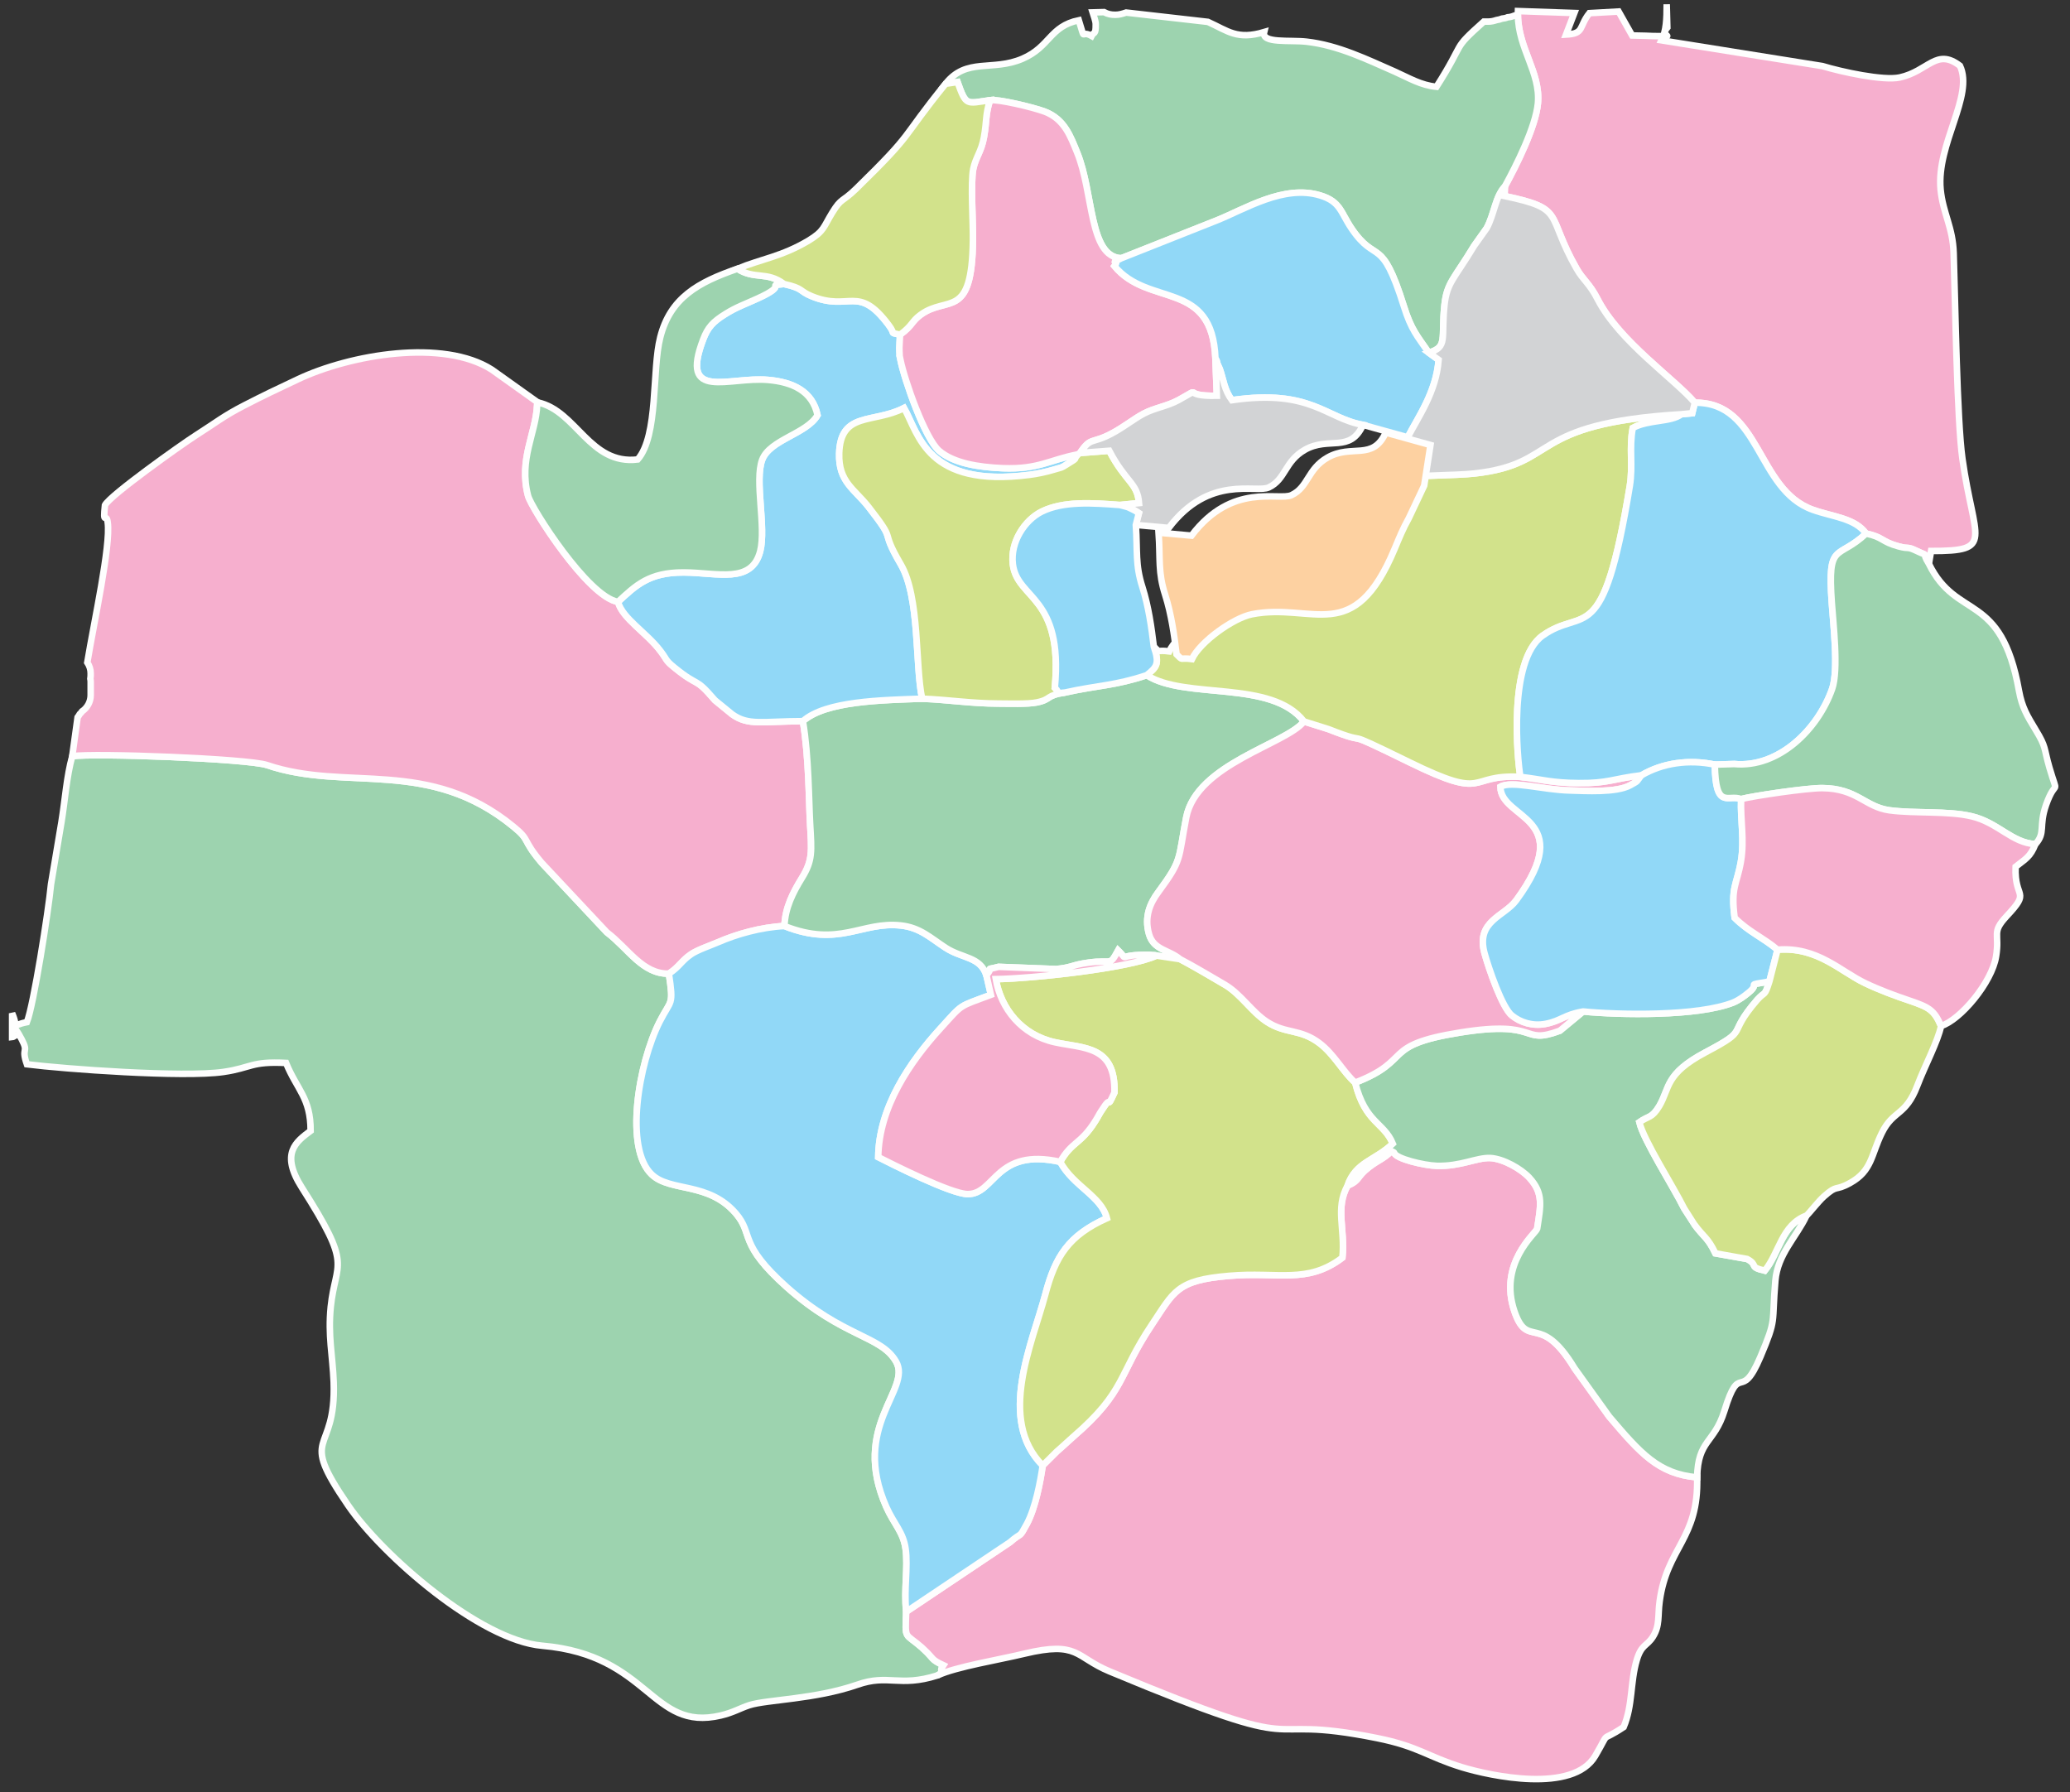 <svg viewBox="0 0 134 116" fill="none" xmlns="http://www.w3.org/2000/svg">
        <rect x="0" y="0" width="134" height="116" fill="#333333" stroke="none"/>
        <path fill-rule="evenodd" clip-rule="evenodd" class="state-map-path" id="imo_state_e8BU3QiOY"
            d="M60.682 108.446C61.369 108.073 60.662 108.389 61.07 107.786C60.244 107.403 60.463 107.365 59.827 106.781C59.777 106.733 59.717 106.685 59.677 106.637C58.553 105.652 58.593 106.197 58.662 104.322C58.503 102.867 58.792 101.451 58.623 100.245C58.473 99.164 57.876 98.657 57.379 97.547C55.041 92.293 59.05 89.939 58.006 88.131C57.031 86.437 54.613 86.581 50.941 83.318C47.738 80.457 48.822 79.921 47.628 78.533C45.847 76.476 43.4 77.165 42.196 76.026C40.405 74.342 41.32 68.859 42.713 66.112C43.449 64.668 43.619 65.136 43.3 63.022C41.579 63.05 40.703 61.424 39.281 60.342L35.072 55.854C33.729 54.266 34.385 54.438 33.231 53.5C27.719 48.984 22.426 51.271 17.282 49.52C16.068 49.108 6.079 48.725 4.676 48.946C4.308 50.266 4.208 51.807 3.979 53.204L3.303 57.232C3.133 59.003 2.168 65.098 1.741 66.16C0.566 66.39 1.273 66.706 0.785 65.586V67.127C0.895 67.117 0.994 67.002 1.024 67.012C1.084 67.012 0.755 66.055 1.402 67.27C1.89 68.198 1.343 67.758 1.741 68.888C4.168 69.194 11.889 69.758 14.456 69.385C16.307 69.117 16.217 68.686 18.516 68.801C19.232 70.552 20.108 71.05 20.108 73.194C19.162 73.902 18.128 74.648 19.54 76.868C22.884 82.102 21.729 81.557 21.411 84.581C21.222 86.466 21.53 87.7 21.6 89.461C21.769 94.332 19.232 92.619 22.525 97.422C24.724 100.657 31.072 106.178 35.102 106.523C42.086 107.126 42.126 112.101 46.653 111.039C47.469 110.848 47.897 110.57 48.514 110.369C49.658 110.006 52.752 109.996 55.489 109.049C57.518 108.331 58.195 109.231 60.682 108.446Z"
            fill="#9DD3AF" stroke="#FEFEFE" stroke-width="0.423" />
        <path fill-rule="evenodd" clip-rule="evenodd" class="state-map-path" id="imo_state_XnqbQOfhK"
            d="M87.228 76.753C86.422 78.217 87.089 79.557 86.9 81.404C84.611 83.136 82.76 82.303 79.557 82.581C76.144 82.868 76.005 83.595 74.552 85.758C72.353 89.049 72.89 90.045 69.468 93.001C69.05 93.365 68.861 93.566 68.423 93.939L67.498 94.858C67.349 95.901 67.03 97.585 66.483 98.619C65.926 99.642 66.214 99.097 65.378 99.824L58.662 104.322C58.593 106.197 58.553 105.652 59.677 106.637C59.717 106.685 59.777 106.733 59.827 106.781C60.463 107.365 60.244 107.403 61.07 107.786C60.662 108.389 61.369 108.073 60.682 108.446C61.886 107.881 64.781 107.413 66.304 107.039C69.836 106.197 69.587 107.25 71.816 108.178C85.815 114.015 80.731 110.81 89.148 112.503C91.825 113.039 92.422 113.709 94.64 114.388C96.491 114.953 101.834 116.101 103.267 113.652C104.321 111.853 103.456 112.886 105.107 111.786C105.704 110.379 105.525 108.896 105.953 107.451C106.262 106.417 106.6 106.57 106.998 105.949C107.465 105.212 107.306 104.59 107.436 103.652C107.913 100.121 109.973 99.633 109.863 95.624C107.356 95.403 106.192 94.064 104.172 91.691L101.933 88.571C99.685 84.858 98.909 87.394 98.043 84.897C96.969 81.777 99.416 79.835 99.506 79.538C99.735 78.045 99.934 77.251 99.008 76.237C98.481 75.662 97.317 74.993 96.461 74.954C95.556 74.926 94.581 75.5 93.019 75.461C92.143 75.433 90.382 74.993 90.263 74.638C90.233 74.552 90.133 74.552 90.073 74.514C89.516 75.04 89.228 75.079 88.621 75.547C87.765 76.208 88.094 76.361 87.228 76.753Z"
            fill="#F6AFCE" stroke="#FEFEFE" stroke-width="0.423" />
        <path fill-rule="evenodd" clip-rule="evenodd" class="state-map-path" id="imo_state_muuw91lGE"
            d="M4.676 48.946C6.079 48.725 16.068 49.108 17.282 49.52C22.426 51.271 27.719 48.984 33.231 53.5C34.385 54.438 33.729 54.266 35.072 55.854L39.281 60.342C40.703 61.424 41.579 63.05 43.3 63.022C44.007 62.553 44.096 62.208 44.733 61.768C45.131 61.491 46.026 61.184 46.514 60.974C47.658 60.476 49.26 60.007 50.782 59.94C50.822 58.763 51.33 57.768 51.917 56.821C52.623 55.673 52.543 55.098 52.444 53.347C52.354 51.749 52.364 48.993 51.976 46.678C49.32 46.687 48.454 46.984 47.399 46.237L46.285 45.328C44.902 43.721 45.33 44.572 43.639 43.194C43.041 42.706 43.201 42.716 42.753 42.132C41.847 40.936 40.285 40.027 40.007 38.955C38.067 38.649 34.395 32.889 34.186 32.094C33.559 29.721 34.704 28.047 34.773 26.19C34.783 26.123 34.783 26.095 34.813 26.047L31.848 23.932C28.704 21.913 22.675 22.937 19.252 24.564C17.948 25.176 17.023 25.616 15.799 26.248C14.476 26.927 13.969 27.358 12.675 28.181C11.76 28.764 7.123 32.056 6.795 32.697C6.646 34.113 6.884 33.099 6.974 33.826C7.173 35.329 6.089 40.238 5.651 42.879C5.79 43.089 5.87 43.328 5.87 43.587C5.87 43.702 5.87 43.826 5.85 43.941C5.86 43.998 5.87 44.056 5.87 44.113V44.993C5.87 45.414 5.661 45.807 5.312 46.046C5.273 46.113 5.223 46.161 5.163 46.218C5.123 46.295 5.074 46.362 5.024 46.429L4.676 48.946Z"
            fill="#F6AFCE" stroke="#FEFEFE" stroke-width="0.423" />
        <path fill-rule="evenodd" clip-rule="evenodd" class="state-map-path" id="imo_state_VNLehIxO8"
            d="M106.998 2.334L106.54 2.315L105.655 2.296L104.779 0.746L102.889 0.851C102.172 1.76 102.59 2.172 101.376 2.239L101.914 0.842L98.262 0.717C98.172 3.043 99.745 4.612 99.555 6.688C99.406 8.239 98.143 10.736 97.416 12.066L97.396 12.688C101.396 13.53 100.033 13.836 102.053 17.377C102.491 18.152 102.889 18.324 103.426 19.377C104.839 22.114 108.391 24.516 109.714 26.066C113.982 26.018 113.704 31.702 117.345 32.994C118.659 33.463 120.062 33.53 120.798 34.534C121.912 34.764 121.773 35.061 122.907 35.367C123.663 35.568 123.385 35.338 124.061 35.654C125.007 36.104 124.31 35.616 124.867 36.496L125.007 35.664C129.166 35.673 127.783 35.013 127.036 29.692C126.688 27.224 126.579 19.731 126.469 16.392C126.42 14.707 125.773 13.798 125.624 12.267C125.345 9.31 127.793 6.2 126.877 4.258C125.345 3.081 124.838 4.602 122.977 5.014C121.912 5.243 119.206 4.65 117.972 4.277L107.555 2.612C107.863 2 107.893 1.234 107.893 0.277L107.933 1.779C107.346 2.449 108.779 2.334 106.998 2.334Z"
            fill="#F6AFCE" stroke="#FEFEFE" stroke-width="0.423" />
        <path fill-rule="evenodd" clip-rule="evenodd" class="state-map-path" id="imo_state_LfLrmv6EM"
            d="M43.3 63.022C43.618 65.136 43.449 64.668 42.713 66.112C41.32 68.859 40.405 74.342 42.196 76.026C43.4 77.165 45.847 76.476 47.628 78.533C48.822 79.921 47.738 80.457 50.941 83.318C54.613 86.581 57.031 86.437 58.006 88.131C59.05 89.939 55.041 92.293 57.379 97.547C57.876 98.657 58.473 99.164 58.623 100.245C58.792 101.451 58.503 102.867 58.662 104.322L65.378 99.824C66.214 99.097 65.926 99.642 66.483 98.619C67.03 97.585 67.349 95.901 67.498 94.858C64.533 91.872 66.831 86.944 67.667 83.787C68.323 81.299 69.179 79.969 71.657 78.849C71.288 77.413 69.488 76.782 68.632 75.203C64.433 74.265 64.433 77.299 62.642 77.289C61.568 77.289 57.667 75.308 56.852 74.897C56.891 71.682 58.881 68.754 60.891 66.553C62.374 64.926 61.986 65.203 64.145 64.39L63.856 63.127C63.458 61.902 62.294 62.055 61.2 61.337C60.234 60.706 59.558 60.036 58.314 59.902C55.777 59.625 54.334 61.347 50.782 59.94C49.26 60.007 47.658 60.476 46.514 60.974C46.026 61.184 45.131 61.491 44.733 61.768C44.096 62.208 44.007 62.553 43.3 63.022Z"
            fill="#91D8F7" stroke="#FEFEFE" stroke-width="0.423" />
        <path fill-rule="evenodd" clip-rule="evenodd" class="state-map-path" id="imo_state_O3Tyuuif6"
            d="M68.96 44.821C67.667 45.013 68.095 45.261 67.129 45.462C66.533 45.587 65.289 45.539 64.632 45.539C62.841 45.529 61.478 45.3 59.697 45.223C57.071 45.319 53.449 45.367 51.976 46.678C52.364 48.993 52.354 51.749 52.444 53.347C52.543 55.098 52.623 55.672 51.916 56.821C51.33 57.768 50.822 58.763 50.782 59.94C54.334 61.347 55.777 59.625 58.314 59.902C59.558 60.036 60.234 60.706 61.2 61.337C62.294 62.055 63.458 61.902 63.856 63.127C64.393 62.495 63.637 62.849 64.642 62.581L68.363 62.725C69.398 62.629 69.388 62.457 70.433 62.313C72.025 62.084 71.786 62.601 72.383 61.519C73.179 62.304 72.124 61.768 74.423 61.806C74.482 61.806 74.592 61.825 74.641 61.825C74.691 61.825 74.791 61.825 74.86 61.854L76.393 62.084C75.666 61.471 74.681 61.5 74.383 60.467C74.055 59.328 74.462 58.448 74.97 57.759C76.552 55.615 76.253 55.701 76.791 52.907C77.467 49.443 83.278 48.161 84.412 46.697C82.303 43.97 76.731 45.309 74.234 43.702C72.164 44.391 71.07 44.352 68.96 44.821Z"
            fill="#9DD3AF" stroke="#FEFEFE" stroke-width="0.423" />
        <path fill-rule="evenodd" clip-rule="evenodd" class="state-map-path" id="imo_state_pkyOuvZuE"
            d="M70.731 0.803C70.791 0.995 70.93 1.358 70.93 1.559C70.94 2.306 70.811 2.028 70.662 2.325C69.915 1.904 70.303 2.803 69.836 1.311C67.945 1.703 67.985 3.023 66.194 3.799C64.244 4.641 62.563 3.703 61.209 5.425L61.986 5.31C62.553 6.899 62.553 6.698 64.085 6.487C64.592 6.401 66.861 6.937 67.627 7.224C68.911 7.712 69.299 8.832 69.716 9.846C70.811 12.487 70.473 16.621 72.582 16.717L78.761 14.267C80.572 13.54 83.099 11.932 85.467 12.65C86.79 13.052 86.78 13.75 87.506 14.813C89.108 17.157 89.407 15.148 90.879 19.827C91.357 21.358 91.755 21.76 92.491 22.831C93.745 22.449 93.277 21.942 93.506 19.76C93.665 18.277 94.123 18.076 95.426 15.913L96.242 14.765C96.74 13.846 96.779 12.765 97.416 12.066C98.143 10.736 99.406 8.239 99.555 6.688C99.735 4.688 98.272 3.148 98.262 0.957C98.192 0.957 98.093 0.995 98.023 1.014C97.884 1.071 97.745 1.11 97.595 1.119C97.486 1.167 97.357 1.196 97.237 1.205C97.118 1.253 96.989 1.282 96.869 1.301C96.7 1.358 96.531 1.397 96.352 1.397H96.053C93.894 3.33 94.959 2.526 92.989 5.617C91.984 5.521 91.218 5.052 90.302 4.641C88.531 3.866 86.631 2.928 84.581 2.698C83.507 2.574 81.646 2.832 81.835 2.076C80.084 2.593 79.517 2.019 78.194 1.416L72.9 0.813C72.662 0.89 72.453 0.957 72.204 0.957C71.925 0.957 71.716 0.918 71.468 0.784L70.731 0.803Z"
            fill="#9DD3AF" stroke="#FEFEFE" stroke-width="0.423" />
        <path fill-rule="evenodd" clip-rule="evenodd" class="state-map-path" id="imo_state_HGkWoJfoQ"
            d="M68.632 75.203C69.488 76.782 71.288 77.413 71.657 78.849C69.179 79.969 68.323 81.299 67.667 83.787C66.831 86.944 64.533 91.872 67.498 94.858L68.423 93.939C68.861 93.566 69.05 93.365 69.468 93.001C72.89 90.045 72.353 89.049 74.552 85.758C76.005 83.595 76.144 82.868 79.557 82.581C82.76 82.303 84.611 83.136 86.9 81.404C87.089 79.557 86.422 78.217 87.228 76.753C87.765 75.194 89.019 75.126 90.163 74.026C89.586 72.629 88.392 72.715 87.725 70.074C86.959 69.395 86.362 68.237 85.427 67.529C84.153 66.562 83.248 66.945 82.004 66.132C81.029 65.49 80.353 64.38 79.328 63.758C78.452 63.242 77.149 62.476 76.393 62.084L74.861 61.854C73.089 62.677 66.732 63.347 64.463 63.376C64.791 65.28 66.135 66.993 68.284 67.462C70.154 67.873 72.214 67.653 72.144 70.715C71.547 72.016 72.065 70.686 71.308 71.883C71.179 72.064 71.09 72.275 70.891 72.581C69.955 74.074 69.378 73.882 68.632 75.203Z"
            fill="#D2E28B" stroke="#FEFEFE" stroke-width="0.423" />
        <path fill-rule="evenodd" clip-rule="evenodd" class="state-map-path" id="imo_state_jOGfgmRMY"
            d="M102.481 65.471L100.978 66.715C98.382 67.682 99.764 65.988 94.531 66.83C89.307 67.663 91.536 68.6 87.725 70.074C88.392 72.715 89.586 72.629 90.163 74.026C89.019 75.126 87.765 75.194 87.228 76.753C88.094 76.361 87.765 76.208 88.621 75.547C89.228 75.079 89.516 75.04 90.073 74.514C90.133 74.552 90.233 74.552 90.263 74.638C90.382 74.993 92.143 75.433 93.019 75.461C94.581 75.5 95.556 74.925 96.461 74.954C97.317 74.993 98.481 75.662 99.008 76.237C99.934 77.251 99.735 78.045 99.506 79.538C99.416 79.835 96.969 81.777 98.043 84.897C98.909 87.394 99.685 84.858 101.933 88.571L104.172 91.691C106.192 94.064 107.356 95.403 109.863 95.624C109.913 93.174 110.968 93.442 111.624 91.337C112.649 88.007 112.659 90.887 113.963 87.815C115.037 85.27 114.679 85.767 114.928 82.887C115.077 81.174 116.271 80.102 116.947 78.677C115.336 79.27 115.186 81.088 114.241 82.246C113.157 81.997 113.863 81.901 113.097 81.49L111.047 81.126C110.54 80.074 110.311 80.112 109.674 79.241C109.664 79.232 109.028 78.227 109.028 78.227C108.291 76.744 106.401 73.816 106.122 72.638C106.729 72.208 106.928 72.399 107.416 71.586C108.102 70.418 107.774 69.509 110.391 68.122C113.405 66.524 111.654 67.136 113.754 64.715C114.281 64.122 114.211 64.562 114.54 63.529C112.828 63.816 114.022 63.577 113.206 64.237C112.908 64.486 112.55 64.744 112.201 64.888C109.913 65.797 104.829 65.701 102.481 65.471Z"
            fill="#9DD3AF" stroke="#FEFEFE" stroke-width="0.423" />
        <path fill-rule="evenodd" clip-rule="evenodd" class="state-map-path" id="imo_state_Lnr18CngI"
            d="M76.393 62.084C77.149 62.476 78.452 63.242 79.328 63.758C80.353 64.38 81.029 65.49 82.004 66.132C83.248 66.945 84.153 66.562 85.427 67.529C86.362 68.237 86.959 69.395 87.725 70.074C91.536 68.6 89.307 67.663 94.531 66.83C99.764 65.988 98.381 67.682 100.978 66.715L102.481 65.471C101.237 65.682 101.078 66.074 100.033 66.275C99.207 66.428 98.431 66.179 97.884 65.739C97.247 65.251 96.362 62.658 96.093 61.672C95.546 59.605 97.386 59.318 98.153 58.275C102.152 52.831 97.148 53.06 97.128 50.926C97.844 50.505 99.884 51.127 101.625 51.166C102.64 51.194 104.63 51.319 105.525 50.831C106.132 50.496 105.883 50.639 106.262 50.18C104.421 50.4 104.112 50.706 102.202 50.687C100.371 50.668 99.914 50.457 98.421 50.285C94.889 50.094 96.431 51.883 91.218 49.328C86.223 46.879 89.188 48.448 85.994 47.194L84.412 46.697C83.278 48.161 77.467 49.443 76.791 52.907C76.253 55.701 76.552 55.615 74.97 57.759C74.463 58.448 74.055 59.328 74.383 60.467C74.681 61.5 75.666 61.471 76.393 62.084Z"
            fill="#F6AFCE" stroke="#FEFEFE" stroke-width="0.423" />
        <path fill-rule="evenodd" clip-rule="evenodd" class="state-map-path" id="imo_state_O895oQWJO"
            d="M90.72 30.936L89.725 33.042C89.347 33.712 89.098 34.334 88.81 35.023C86.143 41.405 83.537 38.477 79.567 39.262C78.363 39.501 76.214 41.041 75.686 42.161C74.821 42.046 75.159 42.314 74.691 41.855C75.089 42.993 74.861 43.185 74.234 43.702C76.731 45.309 82.303 43.97 84.412 46.697L85.994 47.194C89.188 48.448 86.223 46.879 91.218 49.328C96.431 51.883 94.889 50.094 98.421 50.285C98.222 49.156 97.615 42.754 99.854 41.147C102.57 39.204 103.744 42.18 105.505 31.453C105.724 30.085 105.446 29.07 105.694 27.702C106.729 27.137 108.142 27.348 108.848 26.812C98.74 27.425 101.048 30.027 95.436 30.649C94.222 30.783 91.675 30.755 90.72 30.936Z"
            fill="#D2E28B" stroke="#FEFEFE" stroke-width="0.423" />
        <path fill-rule="evenodd" clip-rule="evenodd" class="state-map-path" id="imo_state_gJ0wg57dK"
            d="M108.848 26.812C108.142 27.348 106.729 27.137 105.694 27.702C105.446 29.07 105.724 30.085 105.505 31.453C103.744 42.18 102.57 39.204 99.854 41.147C97.615 42.754 98.222 49.156 98.421 50.285C99.914 50.457 100.371 50.668 102.202 50.687C104.112 50.706 104.421 50.4 106.262 50.18C107.625 49.386 109.306 49.137 111.008 49.491L112.261 49.453C115.147 49.721 117.674 47.214 118.599 44.601C119.037 43.367 118.669 40.343 118.579 38.994C118.301 34.994 118.947 36.276 120.798 34.534C120.062 33.53 118.659 33.463 117.345 32.994C113.704 31.702 113.982 26.018 109.714 26.066L109.545 26.745L108.848 26.812Z"
            fill="#91D8F7" stroke="#FEFEFE" stroke-width="0.423" />
        <path fill-rule="evenodd" clip-rule="evenodd" class="state-map-path" id="imo_state_DB1ZxzX60"
            d="M40.007 38.955C40.285 40.027 41.847 40.936 42.753 42.132C43.201 42.716 43.041 42.706 43.639 43.194C45.33 44.572 44.902 43.721 46.285 45.328L47.399 46.237C48.454 46.984 49.32 46.687 51.976 46.678C53.449 45.367 57.071 45.319 59.697 45.223C59.23 43.127 59.568 38.659 58.304 36.515C56.852 34.027 58.175 35.309 56.225 32.812C55.309 31.645 54.275 31.195 54.324 29.358C54.404 26.611 56.533 27.434 58.523 26.41C59.478 28.085 59.966 31.597 66.642 30.735C67.12 30.678 67.756 30.544 68.214 30.401C68.791 30.228 68.652 30.314 69.05 30.066C69.915 29.539 69.388 29.836 69.796 29.405C67.925 29.759 67.259 30.391 64.921 30.305C63.299 30.238 61.727 29.97 60.802 29.185C59.886 28.41 58.543 24.583 58.284 23.262C58.165 22.64 58.274 23.377 58.225 22.755C58.205 22.458 58.255 21.989 58.264 21.664C57.508 21.473 58.045 21.721 57.518 21.023C55.528 18.382 55.011 20.181 52.553 19.176C51.688 18.822 52.056 18.678 50.752 18.382C49.449 18.506 51.15 18.363 49.041 19.32C48.275 19.674 47.668 19.875 46.942 20.334C46.146 20.831 45.817 21.186 45.519 21.97C43.977 25.999 47.171 24.363 49.728 24.592C51.28 24.726 52.593 25.3 52.922 26.87C52.225 28.085 49.837 28.448 49.34 29.759C48.832 31.109 49.608 34.123 49.21 35.683C48.653 37.817 46.444 37.061 44.265 37.051C41.997 37.042 41.151 37.903 40.007 38.955Z"
            fill="#91D8F7" stroke="#FEFEFE" stroke-width="0.423" />
        <path fill-rule="evenodd" clip-rule="evenodd" class="state-map-path" id="imo_state_KnOoHYzh6"
            d="M64.085 6.487C63.776 7.483 63.886 7.808 63.697 8.87C63.528 9.827 63.16 10.172 63.001 10.937C62.821 11.856 63.001 14.43 62.981 15.549C62.921 20.755 61.339 19.099 59.598 20.372C59.001 20.803 59.09 21.061 58.264 21.664C58.255 21.989 58.205 22.458 58.225 22.755C58.274 23.377 58.165 22.64 58.284 23.262C58.543 24.583 59.886 28.41 60.802 29.185C61.727 29.97 63.299 30.238 64.921 30.305C67.259 30.391 67.925 29.759 69.796 29.405L69.915 29.319C70.622 28.257 70.662 28.755 71.955 28.066C72.741 27.654 73.418 27.099 74.035 26.774C74.791 26.382 75.537 26.305 76.293 25.894C78.034 24.937 76.313 25.664 78.771 25.616L78.681 23.214C78.482 18.066 74.373 19.913 72.144 17.224C72.552 16.698 71.697 17.176 72.582 16.717C70.473 16.621 70.811 12.487 69.716 9.846C69.299 8.832 68.911 7.712 67.627 7.224C66.861 6.937 64.592 6.401 64.085 6.487Z"
            fill="#F6AFCE" stroke="#FEFEFE" stroke-width="0.423" />
        <path fill-rule="evenodd" clip-rule="evenodd" class="state-map-path" id="imo_state_qXFLWmsnC"
            d="M106.262 50.18C105.883 50.639 106.132 50.496 105.525 50.831C104.63 51.319 102.64 51.194 101.625 51.166C99.884 51.127 97.844 50.505 97.128 50.926C97.148 53.06 102.152 52.831 98.153 58.275C97.386 59.318 95.546 59.605 96.093 61.672C96.362 62.658 97.247 65.251 97.884 65.739C98.431 66.179 99.207 66.428 100.033 66.275C101.078 66.074 101.237 65.682 102.481 65.471C104.829 65.701 109.913 65.797 112.202 64.888C112.55 64.744 112.908 64.486 113.206 64.237C114.022 63.577 112.828 63.816 114.54 63.529L115.067 61.471C114.142 60.687 113.196 60.314 112.291 59.404C112.032 57.405 112.43 57.29 112.699 55.749C112.938 54.333 112.659 53.137 112.709 51.721C111.873 51.386 111.057 52.477 111.008 49.491C109.306 49.137 107.625 49.386 106.262 50.18Z"
            fill="#91D8F7" stroke="#FEFEFE" stroke-width="0.423" />
        <path fill-rule="evenodd" clip-rule="evenodd" class="state-map-path" id="imo_state_TabUEnqXy"
            d="M114.54 63.529C114.211 64.562 114.281 64.122 113.754 64.715C111.654 67.136 113.405 66.524 110.391 68.122C107.774 69.51 108.102 70.418 107.416 71.586C106.928 72.399 106.729 72.208 106.122 72.638C106.401 73.816 108.291 76.744 109.028 78.227C109.028 78.227 109.664 79.232 109.674 79.241C110.311 80.112 110.54 80.074 111.047 81.126L113.097 81.49C113.863 81.901 113.157 81.997 114.241 82.246C115.186 81.088 115.336 79.27 116.948 78.677C117.176 78.466 117.704 77.768 118.072 77.442C118.987 76.629 118.738 77.136 119.763 76.571C121.196 75.777 121.116 74.763 121.823 73.328C122.559 71.835 123.355 72.256 124.111 70.284C124.609 68.974 125.454 67.395 125.653 66.409C125.206 65.366 124.867 65.194 123.604 64.763C122.659 64.447 121.594 64.046 120.758 63.644C119.136 62.878 117.644 61.261 115.067 61.471L114.54 63.529Z"
            fill="#D2E28B" stroke="#FEFEFE" stroke-width="0.423" />
        <path fill-rule="evenodd" clip-rule="evenodd" class="state-map-path" id="imo_state_bhDKThB8A"
            d="M111.008 49.491C111.057 52.477 111.873 51.386 112.709 51.721C113.475 51.52 116.957 51.003 117.972 51.012C120.221 51.032 120.718 52.228 122.31 52.448C123.932 52.668 126.071 52.467 127.643 52.84C129.355 53.252 130.24 54.562 131.763 54.639C132.439 53.893 131.962 53.5 132.449 52.103C133.106 50.237 133.265 51.73 132.668 49.682C132.29 48.371 132.479 48.391 131.772 47.233C131.225 46.324 130.897 45.797 130.698 44.716C129.534 38.218 126.678 40.199 124.867 36.496C124.31 35.616 125.007 36.104 124.062 35.654C123.385 35.338 123.664 35.568 122.907 35.367C121.773 35.061 121.912 34.764 120.798 34.535C118.947 36.276 118.301 34.994 118.579 38.994C118.669 40.343 119.037 43.367 118.599 44.601C117.674 47.214 115.147 49.721 112.261 49.453L111.008 49.491Z"
            fill="#9DD3AF" stroke="#FEFEFE" stroke-width="0.423" />
        <path fill-rule="evenodd" clip-rule="evenodd" class="state-map-path" id="imo_state_bByiYNH84"
            d="M112.709 51.721C112.659 53.137 112.938 54.333 112.699 55.749C112.43 57.29 112.032 57.405 112.291 59.404C113.196 60.314 114.142 60.687 115.067 61.471C117.644 61.261 119.136 62.878 120.758 63.644C121.594 64.046 122.659 64.447 123.604 64.763C124.867 65.194 125.206 65.366 125.653 66.409C126.897 66.026 128.947 63.596 129.215 61.902C129.464 60.39 128.897 60.38 129.892 59.309C131.504 57.586 130.389 58.256 130.479 56.103C131.126 55.586 131.424 55.481 131.762 54.639C130.24 54.562 129.355 53.252 127.643 52.84C126.071 52.467 123.932 52.668 122.31 52.448C120.718 52.228 120.221 51.032 117.972 51.012C116.957 51.003 113.475 51.52 112.709 51.721Z"
            fill="#F6AFCE" stroke="#FEFEFE" stroke-width="0.423" />
        <path fill-rule="evenodd" clip-rule="evenodd" class="state-map-path" id="imo_state_GfpnzTyB2"
            d="M34.813 26.047C34.783 26.095 34.783 26.123 34.773 26.19C34.704 28.047 33.559 29.721 34.186 32.094C34.395 32.889 38.067 38.649 40.007 38.955C41.151 37.903 41.997 37.042 44.265 37.051C46.444 37.061 48.653 37.817 49.21 35.683C49.608 34.123 48.832 31.109 49.34 29.759C49.837 28.448 52.225 28.085 52.922 26.87C52.593 25.3 51.28 24.726 49.728 24.592C47.171 24.363 43.977 25.999 45.519 21.97C45.818 21.186 46.146 20.831 46.942 20.334C47.668 19.875 48.275 19.674 49.041 19.32C51.151 18.363 49.449 18.506 50.752 18.382C49.638 17.54 48.842 18.114 47.738 17.396C45.181 18.277 43.39 19.281 42.743 21.827C42.196 23.942 42.634 28.19 41.28 29.74C38.166 30.113 37.321 26.582 34.813 26.047Z"
            fill="#9DD3AF" stroke="#FEFEFE" stroke-width="0.423" />
        <path fill-rule="evenodd" clip-rule="evenodd" class="state-map-path" id="imo_state_g3RprCWhe"
            d="M72.582 16.717C71.697 17.176 72.552 16.698 72.144 17.224C74.373 19.913 78.482 18.066 78.681 23.214C78.721 23.281 78.761 23.31 78.781 23.425C78.8 23.568 78.93 23.788 78.96 23.875C79.218 24.621 79.248 25.224 79.746 25.903C84.87 25.157 85.845 27.09 88.233 27.501L91.128 28.305C91.785 27.023 92.979 25.367 93.128 23.291L92.491 22.831C91.755 21.76 91.357 21.358 90.879 19.827C89.407 15.148 89.108 17.157 87.507 14.813C86.78 13.75 86.79 13.052 85.457 12.65C83.099 11.932 80.572 13.55 78.761 14.267L72.582 16.717Z"
            fill="#91D8F7" stroke="#FEFEFE" stroke-width="0.423" />
        <path fill-rule="evenodd" clip-rule="evenodd" class="state-map-path" id="imo_state_LCxJJM53u"
            d="M92.491 22.831L93.128 23.291C92.979 25.367 91.785 27.023 91.128 28.305L90.72 30.936C91.675 30.755 94.222 30.783 95.436 30.649C101.048 30.027 98.74 27.425 108.848 26.812L109.545 26.745L109.714 26.066C108.391 24.516 104.839 22.114 103.426 19.377C102.889 18.324 102.491 18.152 102.053 17.377C100.033 13.836 101.396 13.53 97.396 12.688L97.416 12.066C96.779 12.765 96.74 13.846 96.242 14.765L95.426 15.913C94.123 18.076 93.665 18.277 93.506 19.76C93.277 21.942 93.745 22.449 92.491 22.831Z"
            fill="#D2D3D5" stroke="#FEFEFE" stroke-width="0.423" />
        <path fill-rule="evenodd" clip-rule="evenodd" class="state-map-path" id="imo_state_LzEFvEOws"
            d="M59.697 45.223C61.478 45.3 62.841 45.529 64.632 45.539C65.289 45.539 66.533 45.587 67.13 45.462C68.095 45.261 67.667 45.013 68.96 44.821C68.214 44.888 68.722 44.936 68.284 44.515C68.841 38.544 65.856 38.821 65.567 36.525C65.388 35.09 66.334 33.664 67.428 33.118C68.831 32.42 70.741 32.554 72.492 32.688L73.736 32.563C73.627 31.233 72.89 31.243 71.806 29.176L69.915 29.319L69.796 29.405C69.388 29.836 69.915 29.539 69.05 30.066C68.652 30.314 68.791 30.228 68.214 30.401C67.756 30.544 67.12 30.678 66.642 30.735C59.966 31.597 59.478 28.085 58.523 26.41C56.533 27.434 54.404 26.611 54.324 29.358C54.275 31.195 55.309 31.645 56.225 32.812C58.175 35.309 56.852 34.027 58.304 36.515C59.568 38.659 59.23 43.127 59.697 45.223Z"
            fill="#D2E28B" stroke="#FEFEFE" stroke-width="0.423" />
        <path fill-rule="evenodd" clip-rule="evenodd" class="state-map-path" id="imo_state_cvspY7VBa"
            d="M75 34.478C75.119 36.201 74.95 37.024 75.428 38.507C75.826 39.76 76.015 41.119 76.164 42.354C76.632 42.813 76.293 42.545 77.159 42.66C77.686 41.54 79.835 40 81.039 39.76C85.009 38.976 87.616 41.904 90.283 35.521C90.571 34.832 90.82 34.21 91.198 33.541L92.193 31.435L92.601 28.804L89.706 28C88.86 29.856 87.507 28.718 85.935 29.617C84.631 30.364 84.701 31.531 83.606 32.048C82.781 32.44 79.766 31.186 77.129 34.67L75 34.478Z"
            fill="#FDD1A1" stroke="#FEFEFE" stroke-width="0.423" />
        <path fill-rule="evenodd" clip-rule="evenodd" class="state-map-path" id="imo_state_UEMGVORy0"
            d="M63.856 63.127L64.145 64.39C61.986 65.203 62.374 64.926 60.891 66.553C58.881 68.754 56.891 71.682 56.852 74.897C57.667 75.308 61.568 77.289 62.642 77.289C64.433 77.299 64.433 74.265 68.632 75.203C69.378 73.882 69.955 74.074 70.891 72.581C71.09 72.275 71.179 72.064 71.308 71.883C72.065 70.686 71.547 72.016 72.144 70.715C72.214 67.653 70.154 67.873 68.284 67.462C66.135 66.993 64.791 65.28 64.463 63.376C66.732 63.347 73.089 62.677 74.86 61.854C74.791 61.825 74.691 61.825 74.641 61.825C74.592 61.825 74.482 61.806 74.423 61.806C72.124 61.768 73.179 62.304 72.383 61.519C71.786 62.601 72.025 62.084 70.433 62.313C69.388 62.457 69.398 62.629 68.363 62.725L64.642 62.581C63.637 62.849 64.393 62.495 63.856 63.127Z"
            fill="#F6AFCE" stroke="#FEFEFE" stroke-width="0.423" />
        <path fill-rule="evenodd" clip-rule="evenodd" class="state-map-path" id="imo_state_TuTsM59GU"
            d="M47.738 17.396C48.842 18.114 49.638 17.54 50.752 18.382C52.056 18.678 51.688 18.822 52.553 19.176C55.011 20.181 55.528 18.382 57.518 21.023C58.046 21.721 57.508 21.473 58.264 21.664C59.09 21.061 59.001 20.803 59.598 20.372C61.339 19.099 62.921 20.755 62.981 15.549C63.001 14.43 62.821 11.856 63.001 10.937C63.16 10.172 63.528 9.827 63.697 8.87C63.886 7.808 63.777 7.483 64.085 6.487C62.553 6.698 62.553 6.899 61.986 5.31L61.21 5.425C58.165 9.186 59.329 8.401 55.419 12.219C54.493 13.119 54.484 12.774 53.877 13.76C53.29 14.717 53.359 14.956 52.334 15.578C50.593 16.612 49.3 16.755 47.738 17.396Z"
            fill="#D2E28B" stroke="#FEFEFE" stroke-width="0.423" />
        <path fill-rule="evenodd" clip-rule="evenodd" class="state-map-path" id="imo_state_s6GSa9IXK"
            d="M69.915 29.319L71.806 29.176C72.89 31.243 73.627 31.233 73.736 32.563L72.492 32.688C72.592 32.716 72.95 32.802 73.02 32.831C73.477 33.042 73.507 33.07 73.726 33.214L73.527 33.979L75.656 34.171C78.293 30.688 81.308 31.941 82.134 31.549C83.228 31.032 83.158 29.865 84.462 29.118C86.034 28.219 87.387 29.358 88.233 27.501C85.845 27.09 84.87 25.157 79.746 25.903C79.248 25.224 79.218 24.621 78.96 23.875C78.93 23.788 78.8 23.568 78.781 23.425C78.761 23.31 78.721 23.281 78.681 23.214L78.771 25.616C76.313 25.664 78.034 24.937 76.293 25.894C75.537 26.305 74.791 26.382 74.035 26.774C73.418 27.099 72.741 27.654 71.955 28.066C70.662 28.755 70.622 28.257 69.915 29.319Z"
            fill="#D2D3D5" stroke="#FEFEFE" stroke-width="0.423" />
        <path fill-rule="evenodd" clip-rule="evenodd" class="state-map-path" id="imo_state_XfKQ47yFO"
            d="M68.96 44.821C71.07 44.352 72.164 44.391 74.234 43.702C74.861 43.185 75.089 42.993 74.691 41.855C74.542 40.62 74.353 39.262 73.955 38.008C73.478 36.525 73.647 35.702 73.527 33.979L73.726 33.214C73.507 33.07 73.478 33.042 73.02 32.831C72.95 32.802 72.592 32.716 72.493 32.688C70.741 32.554 68.831 32.42 67.428 33.118C66.334 33.664 65.388 35.09 65.567 36.525C65.856 38.821 68.841 38.544 68.284 44.515C68.722 44.936 68.214 44.888 68.96 44.821Z"
            fill="#91D8F7" stroke="#FEFEFE" stroke-width="0.423" />
    </svg>
